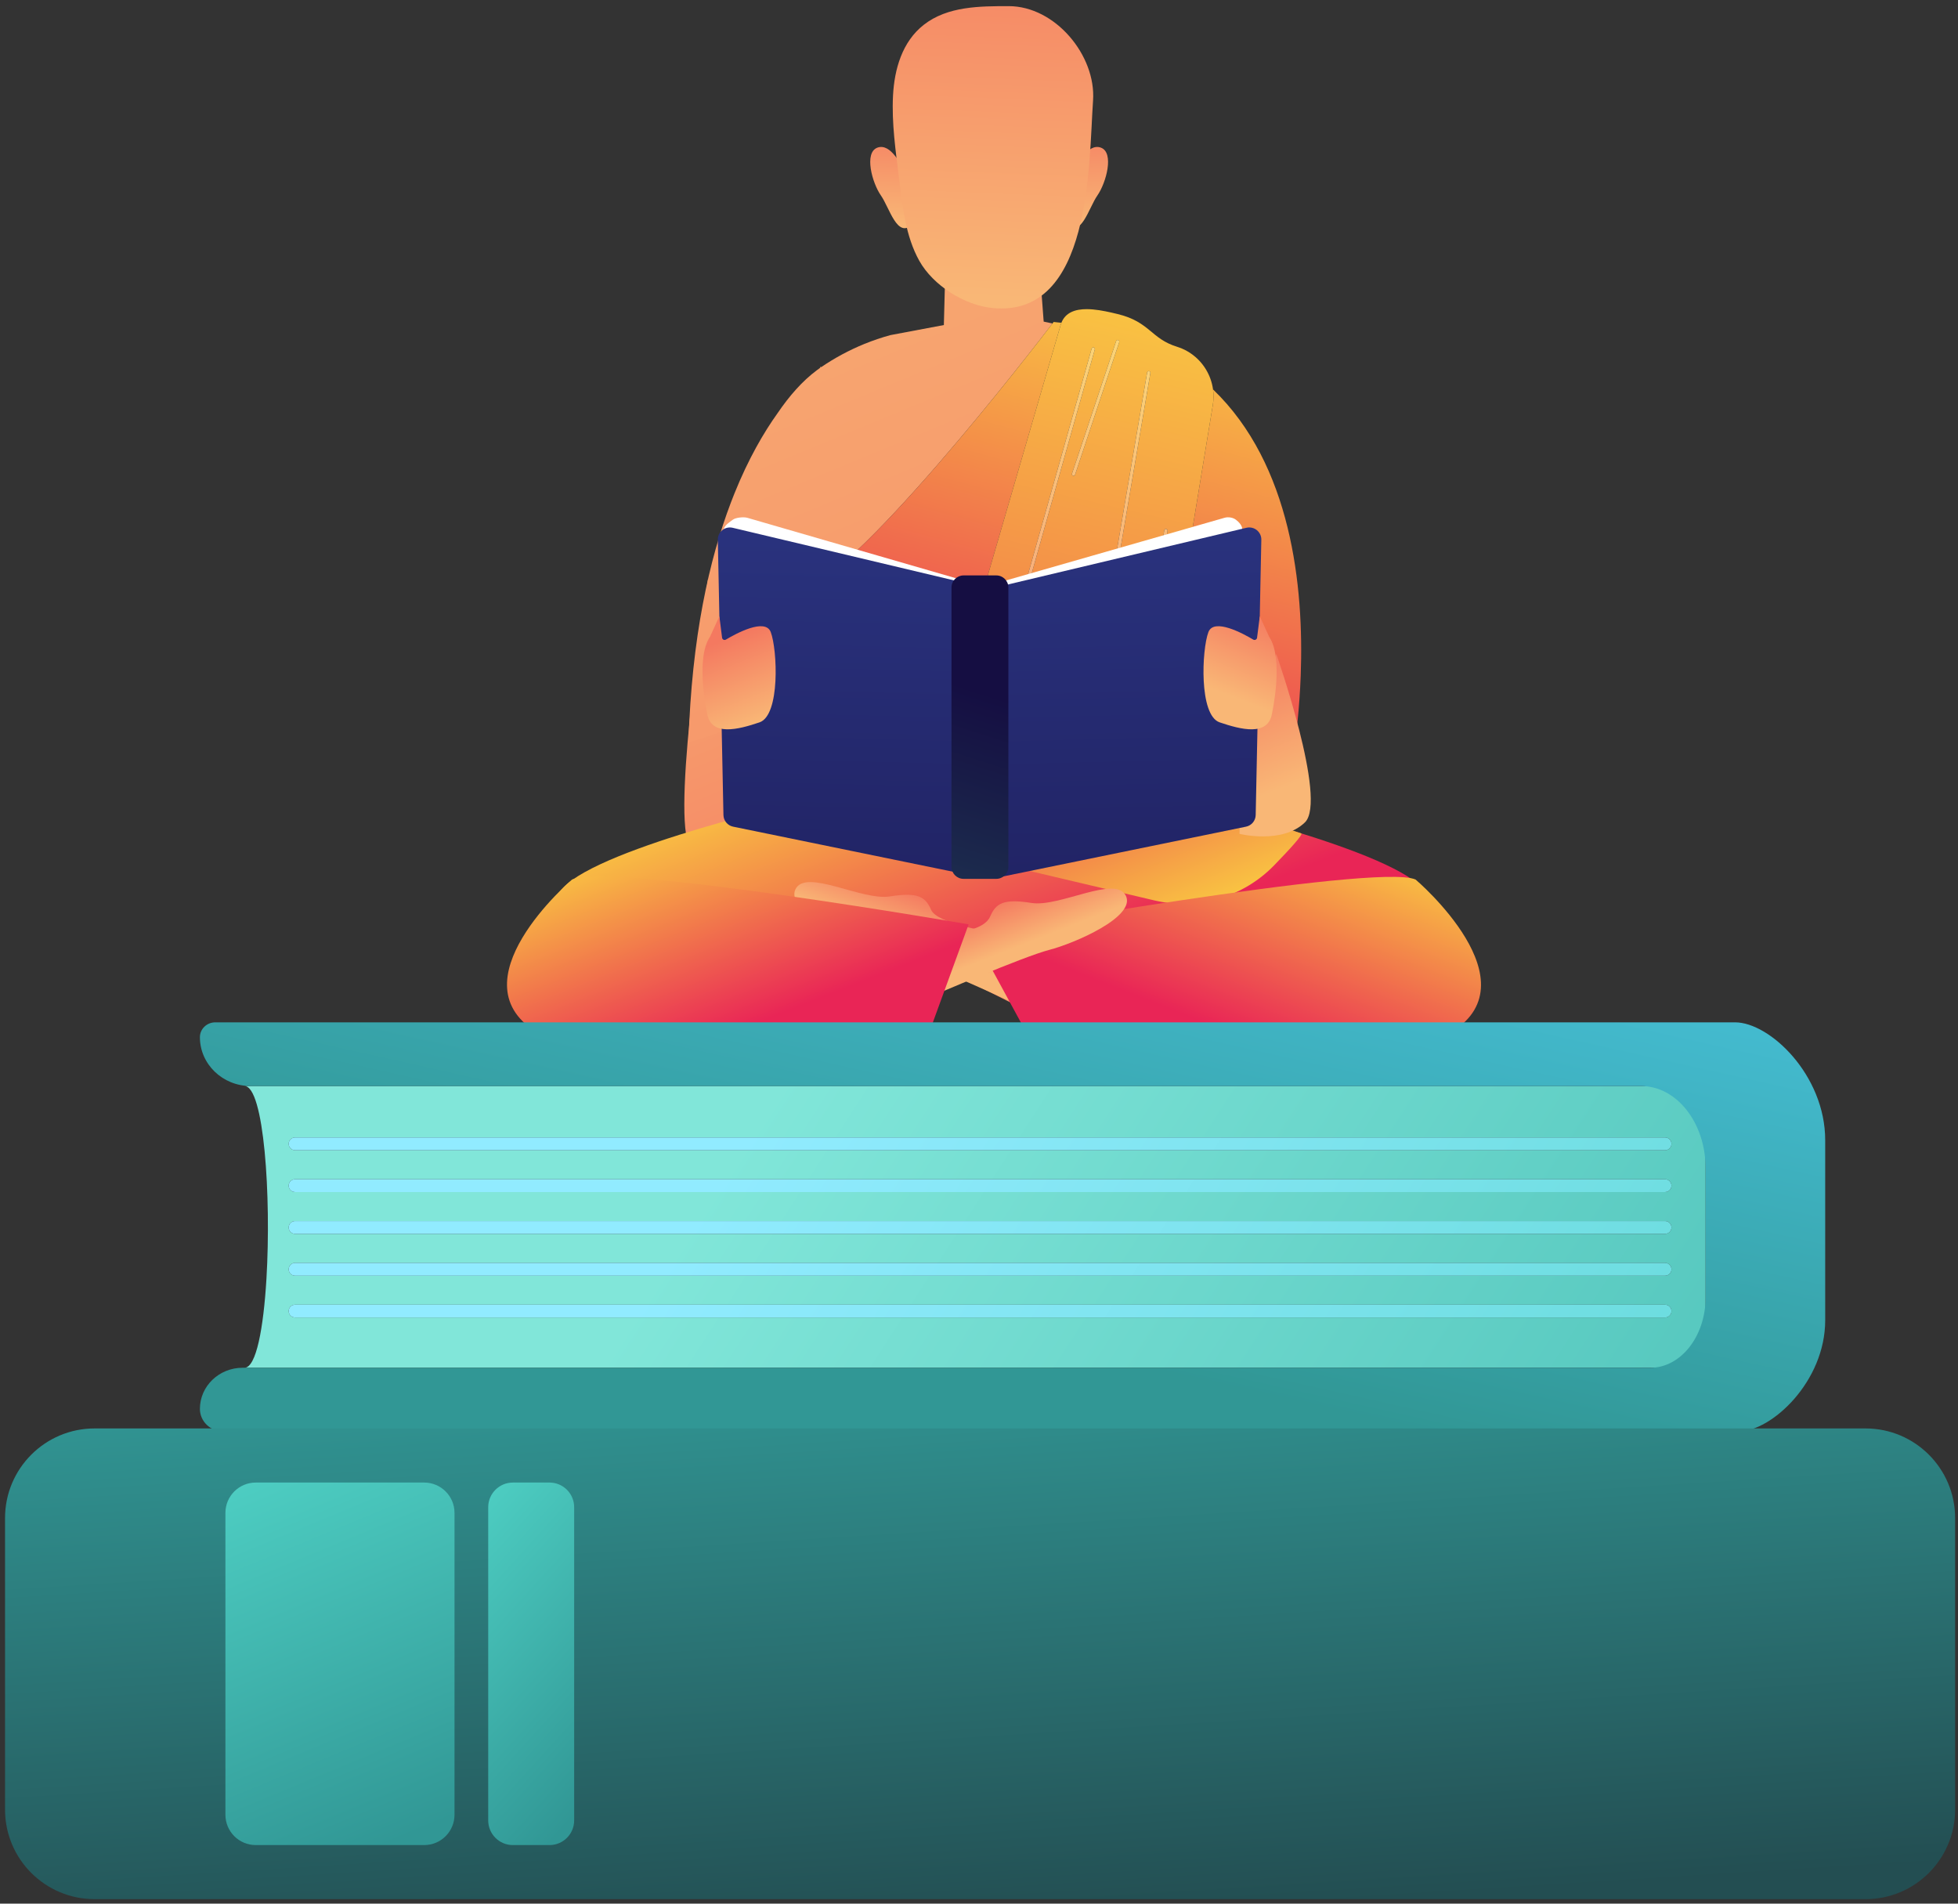 <svg width="288" height="280" viewBox="0 0 288 280" fill="none" xmlns="http://www.w3.org/2000/svg">
<rect x="0" y="0" width="288" height="280" fill="#333333" stroke="none"/>
<path d="M104.14 85.191C104.14 85.191 98.91 118.107 101.267 124.133C103.623 130.155 109.424 121.826 109.424 121.826L104.14 85.191Z" fill="url(#paint0_linear)"/>
<path d="M148.599 147.434L116.823 131.482L116.976 125.313L153.153 134.808L160.743 130.844L166.514 131.755L167.221 127.459L176.702 122.501L176.439 133.194L167.48 137.777L165.312 138.882L148.599 147.434ZM101.267 109.222C101.726 93.715 104.341 82.245 107.508 73.91C107.677 73.466 107.847 73.032 108.018 72.606C110.085 67.472 112.344 63.606 114.372 60.773C116.059 58.285 118.002 56.047 120.165 54.444C120.466 54.21 120.632 54.101 120.632 54.101C120.661 53.981 120.688 53.924 120.712 53.924C120.73 53.924 120.746 53.956 120.762 54.016C122.763 52.653 124.896 51.503 127.131 50.591C128.383 50.081 129.667 49.645 130.977 49.288C131.021 49.276 131.071 49.267 131.127 49.26L138.831 47.81L139.084 38.191L152.753 37.179L153.513 47.304L154.808 47.581C152.386 50.746 125.106 86.185 116.984 87.258C117.055 91.078 117.055 94.732 117.008 98.145C114.253 103.349 110.438 106.558 101.267 109.222Z" fill="url(#paint1_linear)"/>
<path d="M188.232 78.859C188.232 78.859 197.536 117.992 170.919 131.756C164.517 130.905 166.98 120.272 166.98 120.272C166.98 120.272 177.777 114.953 176.353 86.033C180.058 82.985 188.232 78.859 188.232 78.859Z" fill="url(#paint2_linear)"/>
<path d="M132.913 24.892C132.634 24.557 131.072 20.987 129.064 21.712C127.055 22.437 128.282 26.9 129.566 28.741C130.849 30.582 131.965 35.101 134.14 33.037C136.316 30.973 132.913 24.892 132.913 24.892Z" fill="url(#paint3_linear)"/>
<path d="M158.072 24.892C158.351 24.557 159.913 20.987 161.921 21.712C163.93 22.437 162.702 26.9 161.419 28.741C160.136 30.582 159.02 35.101 156.845 33.037C154.669 30.973 158.072 24.892 158.072 24.892Z" fill="url(#paint4_linear)"/>
<path d="M148.366 0.903C144.131 0.905 139.378 0.905 135.875 3.65C132.695 6.141 131.555 10.177 131.353 14.055C131.142 18.121 131.749 22.246 132.243 26.272C132.742 30.335 133.189 34.737 135.225 38.372C137.252 41.987 141.849 44.907 146.023 45.31C160.597 46.717 160.128 24.076 160.776 14.786C161.237 8.17 155.224 0.9 148.366 0.903Z" fill="url(#paint5_linear)"/>
<path d="M153.153 134.808L116.976 125.313L115.537 124.933C115.537 124.933 116.788 114.06 117.008 98.145C117.055 94.732 117.055 91.079 116.984 87.258C125.106 86.185 152.386 50.746 154.808 47.581C154.921 47.433 154.979 47.356 154.979 47.356C155.361 47.393 155.743 47.433 156.118 47.477C156.072 47.59 156.032 47.71 155.996 47.835L133.123 126.478L160.743 130.844L153.153 134.808ZM167.221 127.459L178.393 59.572C178.52 58.801 178.527 58.028 178.423 57.277C189.956 68.365 191.806 86.255 191.321 99.357C190.968 108.885 189.38 115.878 189.38 115.878L176.702 122.501L167.221 127.459Z" fill="url(#paint6_linear)"/>
<path d="M166.514 131.756L160.743 130.844L133.123 126.478L155.996 47.835C156.032 47.71 156.072 47.59 156.118 47.477C156.725 45.944 158.173 45.472 159.836 45.472C161.012 45.472 162.296 45.708 163.465 45.973C163.794 46.048 164.114 46.125 164.419 46.199C169.169 47.356 169.249 49.817 173.178 51.02C173.927 51.249 174.599 51.597 175.193 52.01C176.986 53.255 178.134 55.18 178.423 57.277C178.527 58.029 178.52 58.801 178.393 59.573L167.221 127.459L166.514 131.756ZM171.488 77.796C171.375 77.796 171.277 77.879 171.257 77.995L164.644 115.513C164.62 115.642 164.708 115.767 164.838 115.79L164.88 115.795C164.995 115.795 165.096 115.711 165.117 115.596L171.731 78.078C171.754 77.948 171.667 77.823 171.536 77.8C171.52 77.796 171.504 77.796 171.488 77.796ZM168.969 54.587C168.854 54.587 168.752 54.67 168.732 54.787L158.39 115.513C158.368 115.647 158.456 115.767 158.587 115.79L158.627 115.795C158.743 115.795 158.844 115.711 158.864 115.596L169.206 54.868C169.228 54.737 169.14 54.613 169.009 54.59C168.996 54.588 168.982 54.587 168.969 54.587ZM160.801 51.1C160.696 51.1 160.599 51.169 160.569 51.275L143.725 111.04C143.689 111.17 143.764 111.299 143.891 111.336L143.957 111.345C144.062 111.345 144.158 111.276 144.188 111.17L161.032 51.406C161.068 51.277 160.994 51.145 160.866 51.109C160.844 51.103 160.823 51.1 160.801 51.1ZM164.399 50.007C164.298 50.007 164.204 50.071 164.171 50.172L157.678 69.663C157.635 69.788 157.703 69.924 157.83 69.966L157.906 69.98C158.006 69.98 158.1 69.915 158.134 69.815L164.628 50.324C164.669 50.197 164.601 50.062 164.475 50.019C164.45 50.011 164.424 50.007 164.399 50.007Z" fill="url(#paint7_linear)"/>
<path d="M209.939 131.755C207.785 125.747 175.89 118.347 175.89 118.347L146.001 121.566L116.101 118.347C116.101 118.347 84.211 125.747 82.056 131.755C79.901 137.758 143.3 144.303 143.3 144.303C143.3 144.303 212.095 137.758 209.939 131.755Z" fill="url(#paint8_linear)"/>
<path d="M143.957 111.345L143.891 111.336C143.764 111.299 143.689 111.169 143.725 111.04L160.569 51.275C160.599 51.168 160.696 51.099 160.801 51.099C160.823 51.099 160.844 51.103 160.866 51.108C160.994 51.144 161.068 51.277 161.032 51.405L144.188 111.169C144.158 111.276 144.062 111.345 143.957 111.345Z" fill="url(#paint9_linear)"/>
<path d="M158.627 115.794L158.587 115.79C158.456 115.767 158.367 115.646 158.39 115.512L168.732 54.786C168.752 54.669 168.854 54.587 168.968 54.587C168.982 54.587 168.996 54.588 169.009 54.59C169.14 54.613 169.228 54.737 169.206 54.867L158.864 115.596C158.844 115.711 158.743 115.794 158.627 115.794Z" fill="url(#paint10_linear)"/>
<path d="M164.881 115.794L164.838 115.79C164.708 115.767 164.62 115.642 164.644 115.512L171.257 77.994C171.277 77.879 171.375 77.795 171.488 77.795C171.504 77.795 171.52 77.795 171.536 77.8C171.667 77.823 171.754 77.948 171.731 78.078L165.117 115.596C165.097 115.711 164.995 115.794 164.881 115.794Z" fill="url(#paint11_linear)"/>
<path d="M157.906 69.979L157.83 69.965C157.704 69.924 157.636 69.788 157.678 69.662L164.171 50.171C164.204 50.071 164.298 50.007 164.399 50.007C164.425 50.007 164.45 50.01 164.475 50.019C164.601 50.061 164.669 50.197 164.628 50.324L158.134 69.815C158.1 69.915 158.006 69.979 157.906 69.979Z" fill="url(#paint12_linear)"/>
<path d="M191.39 122.575C190.542 122.311 178.863 118.223 176.805 118.347C174.748 118.472 114.128 115.448 113.149 119.069L169.765 132.431C176.128 133.934 182.841 131.982 187.397 127.292C189.792 124.827 191.743 122.681 191.39 122.575Z" fill="url(#paint13_linear)"/>
<path d="M145.998 136.958C145.457 137.139 137.809 135.784 136.968 133.846C136.126 131.908 135.044 131.186 130.895 131.848C126.746 132.509 118.509 127.69 117.006 130.793C115.503 133.892 124.582 137.8 128.31 138.762C132.037 139.724 149.717 147.771 149.717 147.771L145.998 136.958Z" fill="url(#paint14_linear)"/>
<path d="M208.221 129.369C208.221 129.369 226.21 144.654 212.982 152.11C199.754 159.565 150.462 150.949 150.462 150.949L143.115 137.44C143.115 137.44 202.498 126.825 208.221 129.369Z" fill="url(#paint15_linear)"/>
<path d="M140.529 136.958C141.07 137.139 144.798 136.745 145.64 134.808C146.482 132.87 147.564 132.148 151.712 132.81C155.861 133.471 164.099 128.652 165.602 131.755C167.105 134.854 158.026 138.762 154.298 139.724C150.57 140.686 137.042 146.518 137.042 146.518L140.529 136.958Z" fill="url(#paint16_linear)"/>
<path d="M84.143 129.369C84.143 129.369 66.213 144.654 79.441 152.11C92.669 159.565 137.022 150.907 137.022 150.907L142.473 135.959C142.473 135.959 89.866 126.825 84.143 129.369Z" fill="url(#paint17_linear)"/>
<path d="M187.728 96.194C187.728 96.194 195.304 117.718 191.937 120.965C188.57 124.212 182.317 122.649 182.317 122.649C182.317 122.649 182.818 91.504 187.558 96.795L187.728 96.194Z" fill="url(#paint18_linear)"/>
<path d="M181.789 76.445C181.344 76.108 180.653 76.001 180.116 76.159L144.832 86.273L109.929 76.163C109.392 76.006 108.226 76.112 107.778 76.45C107.331 76.787 106.481 77.315 106.481 77.874V79.692L144.602 92.596L182.723 81.782V77.865C182.723 77.305 182.236 76.783 181.789 76.445Z" fill="white"/>
<path d="M144.136 86.273L107.771 77.629C107.235 77.504 106.671 77.629 106.242 77.976C105.815 78.323 105.57 78.846 105.582 79.396L106.411 119.883C106.428 120.711 107.018 121.423 107.832 121.59L145.067 129.221L144.136 86.273Z" fill="url(#paint19_linear)"/>
<path d="M146.973 86.273L183.339 77.629C183.874 77.504 184.439 77.629 184.867 77.976C185.296 78.323 185.54 78.846 185.528 79.396L184.698 119.883C184.681 120.711 184.092 121.423 183.277 121.59L146.043 129.221L146.973 86.273Z" fill="url(#paint20_linear)"/>
<path d="M148.321 86.412C148.321 85.431 147.525 84.636 146.542 84.636H141.731C140.749 84.636 139.953 85.431 139.953 86.412V127.486C139.953 128.471 140.749 129.267 141.731 129.267H146.542C147.525 129.267 148.321 128.471 148.321 127.486V86.412Z" fill="url(#paint21_linear)"/>
<path d="M113.368 92.97C112.558 90.847 108.241 93.197 106.773 94.075C106.665 94.14 106.531 94.145 106.418 94.089C106.305 94.034 106.227 93.927 106.211 93.802L105.812 90.648L104.436 93.654C102.233 96.906 104.008 104.898 104.008 104.898C104.541 108.39 108.657 107.284 111.716 106.248C114.775 105.208 114.346 95.541 113.368 92.97Z" fill="url(#paint22_linear)"/>
<path d="M177.744 92.97C178.554 90.847 182.87 93.197 184.338 94.075C184.446 94.14 184.58 94.145 184.693 94.089C184.807 94.034 184.884 93.927 184.9 93.802L185.3 90.648L186.676 93.654C188.878 96.906 187.104 104.898 187.104 104.898C186.57 108.39 182.455 107.284 179.396 106.248C176.337 105.208 176.765 95.541 177.744 92.97Z" fill="url(#paint23_linear)"/>
<path d="M250.877 201.177H35.958C37.68 201.177 38.757 195.368 39.19 188.102C39.913 175.956 38.836 159.741 35.958 159.741H109.47H183.039H185.979H249.069H250.877V165.148V201.177ZM43.401 191.903C42.882 191.903 42.461 192.324 42.461 192.842C42.461 193.365 42.882 193.781 43.401 193.781H244.916C245.435 193.781 245.856 193.365 245.856 192.842C245.856 192.324 245.435 191.903 244.916 191.903H43.401ZM43.401 185.752C42.882 185.752 42.461 186.173 42.461 186.696C42.461 187.214 42.882 187.635 43.401 187.635H244.916C245.435 187.635 245.856 187.214 245.856 186.696C245.856 186.173 245.435 185.752 244.916 185.752H43.401ZM43.401 179.601C42.882 179.601 42.461 180.022 42.461 180.544C42.461 181.062 42.882 181.483 43.401 181.483H244.916C245.435 181.483 245.856 181.062 245.856 180.544C245.856 180.022 245.435 179.601 244.916 179.601H43.401ZM43.401 173.45C42.882 173.45 42.461 173.871 42.461 174.393C42.461 174.911 42.882 175.332 43.401 175.332H244.916C245.435 175.332 245.856 174.911 245.856 174.393C245.856 173.871 245.435 173.45 244.916 173.45H43.401ZM43.401 167.303C42.882 167.303 42.461 167.724 42.461 168.242C42.461 168.76 42.882 169.181 43.401 169.181H244.916C245.435 169.181 245.856 168.76 245.856 168.242C245.856 167.724 245.435 167.303 244.916 167.303H43.401Z" fill="url(#paint24_linear)"/>
<path d="M250.877 190.807V171.845C250.877 165.157 246.63 159.741 241.39 159.741H36.864C32.744 159.741 29.404 156.522 29.404 152.554C29.404 151.347 30.419 150.371 31.671 150.371H255.202C260.328 150.371 268.467 158.132 268.467 167.71V194.198C268.467 203.225 260.566 210.547 255.732 210.547H32.846C30.945 210.547 29.404 209.062 29.404 207.231C29.404 203.887 32.217 201.177 35.688 201.177H242.75C247.238 201.177 250.877 196.533 250.877 190.807Z" fill="url(#paint25_linear)"/>
<path d="M244.916 169.181H43.401C42.882 169.181 42.461 168.76 42.461 168.242C42.461 167.724 42.882 167.303 43.401 167.303H244.916C245.435 167.303 245.855 167.724 245.855 168.242C245.855 168.76 245.435 169.181 244.916 169.181Z" fill="url(#paint26_linear)"/>
<path d="M244.916 175.332H43.401C42.882 175.332 42.461 174.911 42.461 174.393C42.461 173.871 42.882 173.45 43.401 173.45H244.916C245.435 173.45 245.855 173.871 245.855 174.393C245.855 174.911 245.435 175.332 244.916 175.332Z" fill="url(#paint27_linear)"/>
<path d="M244.916 181.483H43.401C42.882 181.483 42.461 181.062 42.461 180.544C42.461 180.022 42.882 179.601 43.401 179.601H244.916C245.435 179.601 245.855 180.022 245.855 180.544C245.855 181.062 245.435 181.483 244.916 181.483Z" fill="url(#paint28_linear)"/>
<path d="M244.916 187.635H43.401C42.882 187.635 42.461 187.214 42.461 186.696C42.461 186.173 42.882 185.752 43.401 185.752H244.916C245.435 185.752 245.855 186.173 245.855 186.696C245.855 187.214 245.435 187.635 244.916 187.635Z" fill="url(#paint29_linear)"/>
<path d="M244.916 193.781H43.401C42.882 193.781 42.461 193.365 42.461 192.842C42.461 192.324 42.882 191.903 43.401 191.903H244.916C245.435 191.903 245.855 192.324 245.855 192.842C245.855 193.365 245.435 193.781 244.916 193.781Z" fill="url(#paint30_linear)"/>
<path d="M274.398 279.339H13.919C6.641 279.339 0.741 273.442 0.741 266.162V223.284C0.741 216.004 6.641 210.103 13.919 210.103H274.398C281.676 210.103 287.576 216.004 287.576 223.284V266.162C287.576 273.442 281.676 279.339 274.398 279.339Z" fill="url(#paint31_linear)"/>
<path d="M62.392 271.384H37.619C35.154 271.384 33.157 269.386 33.157 266.921V222.521C33.157 220.06 35.154 218.062 37.619 218.062H62.392C64.857 218.062 66.854 220.06 66.854 222.521V266.921C66.854 269.386 64.857 271.384 62.392 271.384Z" fill="url(#paint32_linear)"/>
<path d="M80.825 271.384H75.438C73.434 271.384 71.81 269.761 71.81 267.753V221.688C71.81 219.686 73.435 218.062 75.439 218.062H80.825C82.829 218.062 84.453 219.686 84.453 221.688V267.753C84.453 269.761 82.829 271.384 80.825 271.384Z" fill="url(#paint33_linear)"/>
<defs>
<linearGradient id="paint0_linear" x1="86.009" y1="64.336" x2="122.156" y2="151.651" gradientUnits="userSpaceOnUse">
<stop stop-color="#F9B776"/>
<stop offset="1" stop-color="#F47960"/>
</linearGradient>
<linearGradient id="paint1_linear" x1="97.23" y1="-22.457" x2="196.612" y2="217.607" gradientUnits="userSpaceOnUse">
<stop stop-color="#F9B776"/>
<stop offset="1" stop-color="#F47960"/>
</linearGradient>
<linearGradient id="paint2_linear" x1="194.477" y1="68.506" x2="141.574" y2="196.298" gradientUnits="userSpaceOnUse">
<stop stop-color="#F9B776"/>
<stop offset="1" stop-color="#F47960"/>
</linearGradient>
<linearGradient id="paint3_linear" x1="131.199" y1="33.109" x2="131.873" y2="16.749" gradientUnits="userSpaceOnUse">
<stop stop-color="#F9B776"/>
<stop offset="1" stop-color="#F47960"/>
</linearGradient>
<linearGradient id="paint4_linear" x1="159.786" y1="33.109" x2="159.112" y2="16.749" gradientUnits="userSpaceOnUse">
<stop stop-color="#F9B776"/>
<stop offset="1" stop-color="#F47960"/>
</linearGradient>
<linearGradient id="paint5_linear" x1="144.855" y1="43.849" x2="147.393" y2="-17.841" gradientUnits="userSpaceOnUse">
<stop stop-color="#F9B776"/>
<stop offset="1" stop-color="#F47960"/>
</linearGradient>
<linearGradient id="paint6_linear" x1="148.42" y1="119.346" x2="168.045" y2="46.076" gradientUnits="userSpaceOnUse">
<stop stop-color="#E92556"/>
<stop offset="1" stop-color="#F9C342"/>
</linearGradient>
<linearGradient id="paint7_linear" x1="139.152" y1="175.069" x2="169.105" y2="46.033" gradientUnits="userSpaceOnUse">
<stop stop-color="#E92556"/>
<stop offset="1" stop-color="#F9C342"/>
</linearGradient>
<linearGradient id="paint8_linear" x1="150.584" y1="143.757" x2="135.803" y2="106.066" gradientUnits="userSpaceOnUse">
<stop stop-color="#E92556"/>
<stop offset="1" stop-color="#F9C342"/>
</linearGradient>
<linearGradient id="paint9_linear" x1="139.152" y1="175.068" x2="169.105" y2="46.032" gradientUnits="userSpaceOnUse">
<stop stop-color="#F25488"/>
<stop offset="1" stop-color="#FBD975"/>
</linearGradient>
<linearGradient id="paint10_linear" x1="139.152" y1="175.068" x2="169.104" y2="46.032" gradientUnits="userSpaceOnUse">
<stop stop-color="#F25488"/>
<stop offset="1" stop-color="#FBD975"/>
</linearGradient>
<linearGradient id="paint11_linear" x1="139.152" y1="175.068" x2="169.105" y2="46.032" gradientUnits="userSpaceOnUse">
<stop stop-color="#F25488"/>
<stop offset="1" stop-color="#FBD975"/>
</linearGradient>
<linearGradient id="paint12_linear" x1="139.152" y1="175.068" x2="169.105" y2="46.032" gradientUnits="userSpaceOnUse">
<stop stop-color="#F25488"/>
<stop offset="1" stop-color="#FBD975"/>
</linearGradient>
<linearGradient id="paint13_linear" x1="145.845" y1="105.277" x2="160.286" y2="140.159" gradientUnits="userSpaceOnUse">
<stop stop-color="#E92556"/>
<stop offset="1" stop-color="#F9C342"/>
</linearGradient>
<linearGradient id="paint14_linear" x1="133.367" y1="138.494" x2="135.998" y2="131.785" gradientUnits="userSpaceOnUse">
<stop stop-color="#F9B776"/>
<stop offset="1" stop-color="#F47960"/>
</linearGradient>
<linearGradient id="paint15_linear" x1="177.132" y1="150.389" x2="189.054" y2="119.99" gradientUnits="userSpaceOnUse">
<stop stop-color="#E92556"/>
<stop offset="1" stop-color="#F9C342"/>
</linearGradient>
<linearGradient id="paint16_linear" x1="151.156" y1="138.706" x2="148.525" y2="131.998" gradientUnits="userSpaceOnUse">
<stop stop-color="#F9B776"/>
<stop offset="1" stop-color="#F47960"/>
</linearGradient>
<linearGradient id="paint17_linear" x1="112.072" y1="150.163" x2="100.676" y2="121.105" gradientUnits="userSpaceOnUse">
<stop stop-color="#E92556"/>
<stop offset="1" stop-color="#F9C342"/>
</linearGradient>
<linearGradient id="paint18_linear" x1="187.719" y1="116.299" x2="180.312" y2="97.41" gradientUnits="userSpaceOnUse">
<stop stop-color="#F9B776"/>
<stop offset="1" stop-color="#F47960"/>
</linearGradient>
<linearGradient id="paint19_linear" x1="126.182" y1="69.522" x2="122.913" y2="201.945" gradientUnits="userSpaceOnUse">
<stop stop-color="#2B3582"/>
<stop offset="1" stop-color="#150E42"/>
</linearGradient>
<linearGradient id="paint20_linear" x1="164.928" y1="69.522" x2="168.197" y2="201.945" gradientUnits="userSpaceOnUse">
<stop stop-color="#2B3582"/>
<stop offset="1" stop-color="#150E42"/>
</linearGradient>
<linearGradient id="paint21_linear" x1="123.029" y1="172.834" x2="145.681" y2="102.132" gradientUnits="userSpaceOnUse">
<stop stop-color="#285E61"/>
<stop offset="1" stop-color="#150E42"/>
</linearGradient>
<linearGradient id="paint22_linear" x1="111.534" y1="106.322" x2="106.705" y2="94.008" gradientUnits="userSpaceOnUse">
<stop stop-color="#F9B776"/>
<stop offset="1" stop-color="#F47960"/>
</linearGradient>
<linearGradient id="paint23_linear" x1="181.094" y1="102.451" x2="185.923" y2="90.137" gradientUnits="userSpaceOnUse">
<stop stop-color="#F9B776"/>
<stop offset="1" stop-color="#F47960"/>
</linearGradient>
<linearGradient id="paint24_linear" x1="113.456" y1="161.036" x2="311.359" y2="289.327" gradientUnits="userSpaceOnUse">
<stop stop-color="#81E6D9"/>
<stop offset="1" stop-color="#38B2AC"/>
</linearGradient>
<linearGradient id="paint25_linear" x1="171.505" y1="73.157" x2="144.05" y2="195.979" gradientUnits="userSpaceOnUse">
<stop stop-color="#53D8FF"/>
<stop offset="1" stop-color="#319795"/>
</linearGradient>
<linearGradient id="paint26_linear" x1="113.456" y1="161.037" x2="311.359" y2="289.327" gradientUnits="userSpaceOnUse">
<stop stop-color="#91EBFF"/>
<stop offset="1" stop-color="#4FD1C5"/>
</linearGradient>
<linearGradient id="paint27_linear" x1="113.456" y1="161.036" x2="311.358" y2="289.327" gradientUnits="userSpaceOnUse">
<stop stop-color="#91EBFF"/>
<stop offset="1" stop-color="#4FD1C5"/>
</linearGradient>
<linearGradient id="paint28_linear" x1="113.456" y1="161.036" x2="311.358" y2="289.327" gradientUnits="userSpaceOnUse">
<stop stop-color="#91EBFF"/>
<stop offset="1" stop-color="#4FD1C5"/>
</linearGradient>
<linearGradient id="paint29_linear" x1="113.456" y1="161.036" x2="311.359" y2="289.327" gradientUnits="userSpaceOnUse">
<stop stop-color="#91EBFF"/>
<stop offset="1" stop-color="#4FD1C5"/>
</linearGradient>
<linearGradient id="paint30_linear" x1="113.456" y1="161.036" x2="311.359" y2="289.327" gradientUnits="userSpaceOnUse">
<stop stop-color="#91EBFF"/>
<stop offset="1" stop-color="#4FD1C5"/>
</linearGradient>
<linearGradient id="paint31_linear" x1="246.969" y1="276.57" x2="241.567" y2="191.016" gradientUnits="userSpaceOnUse">
<stop stop-color="#234E52"/>
<stop offset="1" stop-color="#319795"/>
</linearGradient>
<linearGradient id="paint32_linear" x1="62.083" y1="269.251" x2="38.705" y2="212.779" gradientUnits="userSpaceOnUse">
<stop stop-color="#319795"/>
<stop offset="1" stop-color="#4FD1C5"/>
</linearGradient>
<linearGradient id="paint33_linear" x1="82.664" y1="269.251" x2="49.747" y2="239.417" gradientUnits="userSpaceOnUse">
<stop stop-color="#319795"/>
<stop offset="1" stop-color="#4FD1C5"/>
</linearGradient>
</defs>
</svg>
